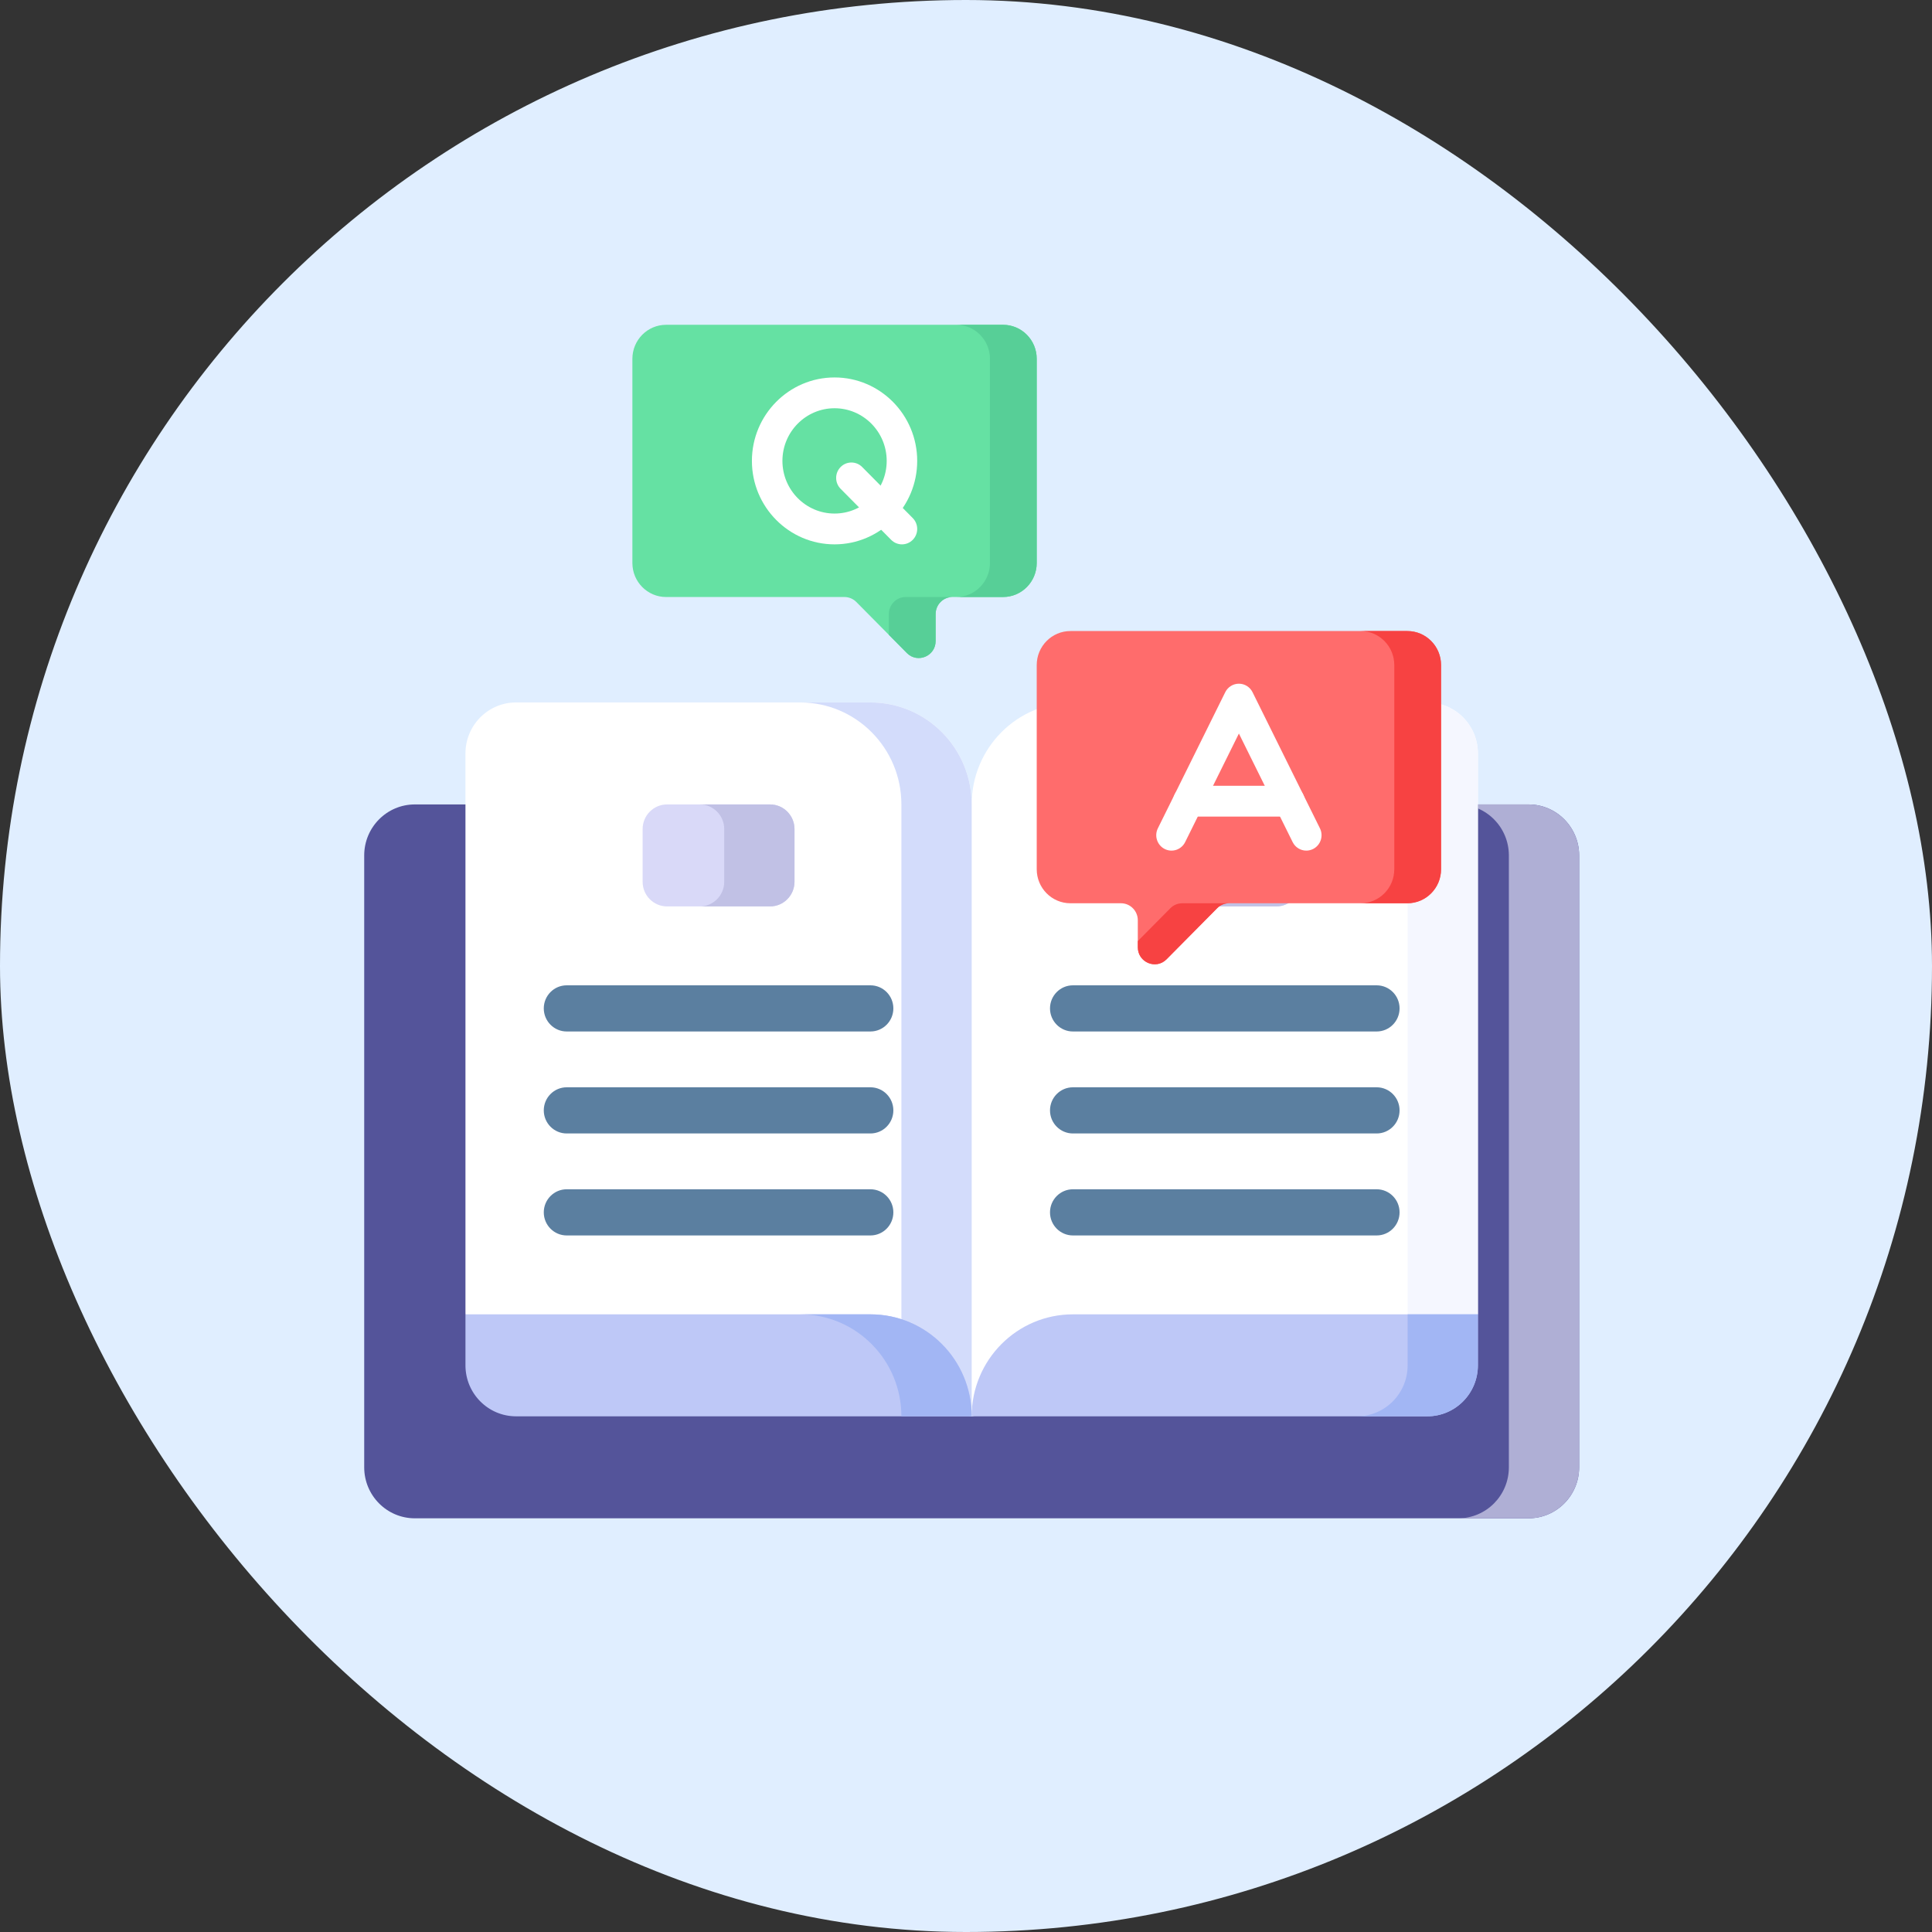 <?xml version="1.0" encoding="UTF-8"?>
<svg width="150px" height="150px" viewBox="0 0 150 150" version="1.1" xmlns="http://www.w3.org/2000/svg" xmlns:xlink="http://www.w3.org/1999/xlink">
    <rect x="0" y="0" width="150" height="150" fill="#333333" stroke="none"/>
    <!-- Generator: Sketch 57.1 (83088) - https://sketch.com -->
    <title>Group 19</title>
    <desc>Created with Sketch.</desc>
    <g id="mockup-fixed" stroke="none" stroke-width="1" fill="none" fill-rule="evenodd">
        <g id="Desktop-HD" transform="translate(-648, -1293)">
            <g id="Group-19" transform="translate(648, 1293)">
                <rect id="Rectangle-Copy-2" fill="#E0EEFF" x="0" y="0" width="150" height="150" rx="75"></rect>
                <g id="Group-2" transform="translate(28, 25)">
                    <g>
                        <g id="elearning" transform="translate(0, 28.786)" fill-rule="nonzero">
                            <g>
                                <path d="M4.207,8.67 C2.037,8.67 0.277,10.443 0.277,12.629 L0.277,60.136 C0.277,62.323 2.037,64.095 4.207,64.095 L90.674,64.095 C92.845,64.095 94.604,62.323 94.604,60.136 L94.604,12.629 C94.604,10.443 92.845,8.67 90.674,8.67 L4.207,8.67 Z" id="Path" fill="#54549A"></path>
                                <path d="M82.813,0.752 L55.301,0.752 C50.96,0.752 47.441,4.297 47.441,8.67 C47.441,4.297 43.922,0.752 39.58,0.752 L12.068,0.752 C9.897,0.752 8.138,2.525 8.138,4.711 L8.138,48.259 L47.441,56.177 L86.744,48.259 L86.744,4.711 C86.744,2.525 84.984,0.752 82.813,0.752 Z" id="Path" fill="#FFFFFF"></path>
                                <path d="M31.787,16.588 L23.792,16.588 C22.744,16.588 21.894,15.732 21.894,14.676 L21.894,10.582 C21.894,9.526 22.744,8.67 23.792,8.67 L31.787,8.67 C32.835,8.67 33.685,9.526 33.685,10.582 L33.685,14.676 C33.685,15.732 32.835,16.588 31.787,16.588 Z" id="Path" fill="#D9D9F8"></path>
                                <path d="M39.58,26.298 L15.998,26.298 C15.016,26.298 14.219,25.496 14.219,24.506 C14.219,23.516 15.016,22.714 15.998,22.714 L39.58,22.714 C40.563,22.714 41.36,23.516 41.36,24.506 C41.36,25.496 40.563,26.298 39.58,26.298 Z" id="Path" fill="#5B7FA0"></path>
                                <path d="M39.58,34.216 L15.998,34.216 C15.016,34.216 14.219,33.414 14.219,32.424 C14.219,31.434 15.016,30.631 15.998,30.631 L39.58,30.631 C40.563,30.631 41.36,31.434 41.36,32.424 C41.36,33.414 40.563,34.216 39.58,34.216 Z" id="Path" fill="#5B7FA0"></path>
                                <path d="M39.58,42.134 L15.998,42.134 C15.016,42.134 14.219,41.331 14.219,40.341 C14.219,39.352 15.016,38.549 15.998,38.549 L39.58,38.549 C40.563,38.549 41.36,39.352 41.36,40.341 C41.36,41.331 40.563,42.134 39.58,42.134 Z" id="Path" fill="#5B7FA0"></path>
                                <path d="M71.09,16.588 L63.095,16.588 C62.047,16.588 61.197,15.732 61.197,14.676 L61.197,10.582 C61.197,9.526 62.047,8.67 63.095,8.67 L71.09,8.67 C72.138,8.67 72.988,9.526 72.988,10.582 L72.988,14.676 C72.988,15.732 72.138,16.588 71.09,16.588 Z" id="Path" fill="#D9D9F8"></path>
                                <path d="M78.883,26.298 L55.301,26.298 C54.319,26.298 53.522,25.496 53.522,24.506 C53.522,23.516 54.319,22.714 55.301,22.714 L78.883,22.714 C79.866,22.714 80.662,23.516 80.662,24.506 C80.662,25.496 79.866,26.298 78.883,26.298 Z" id="Path" fill="#5B7FA0"></path>
                                <path d="M78.883,34.216 L55.301,34.216 C54.319,34.216 53.522,33.414 53.522,32.424 C53.522,31.434 54.319,30.631 55.301,30.631 L78.883,30.631 C79.866,30.631 80.662,31.434 80.662,32.424 C80.662,33.414 79.866,34.216 78.883,34.216 Z" id="Path" fill="#5B7FA0"></path>
                                <path d="M78.883,42.134 L55.301,42.134 C54.319,42.134 53.522,41.331 53.522,40.341 C53.522,39.352 54.319,38.549 55.301,38.549 L78.883,38.549 C79.866,38.549 80.662,39.352 80.662,40.341 C80.662,41.331 79.866,42.134 78.883,42.134 Z" id="Path" fill="#5B7FA0"></path>
                                <path d="M90.674,8.67 L85.217,8.67 C87.388,8.67 89.148,10.443 89.148,12.629 L89.148,60.136 C89.148,62.322 87.388,64.095 85.217,64.095 L90.674,64.095 C92.845,64.095 94.604,62.322 94.604,60.136 L94.604,12.629 C94.604,10.443 92.845,8.67 90.674,8.67 Z" id="Path" fill="#AFAFD5"></path>
                                <path d="M82.813,0.752 L77.357,0.752 C79.528,0.752 81.287,2.525 81.287,4.711 L81.287,49.359 L86.744,48.259 L86.744,4.711 C86.744,2.525 84.984,0.752 82.813,0.752 Z" id="Path" fill="#F5F7FF"></path>
                                <path d="M47.441,56.177 C47.441,51.804 50.96,48.259 55.301,48.259 L86.744,48.259 L86.744,52.218 C86.744,54.405 84.984,56.177 82.813,56.177 L47.441,56.177 Z" id="Path" fill="#BEC8F7"></path>
                                <path d="M81.287,48.259 L81.287,52.218 C81.287,54.405 79.527,56.177 77.357,56.177 L47.441,56.177 L82.813,56.177 C84.984,56.177 86.744,54.405 86.744,52.218 L86.744,48.259 L81.287,48.259 Z" id="Path" fill="#A2B6F4"></path>
                                <path d="M39.58,0.752 L34.123,0.752 C38.465,0.752 41.984,4.297 41.984,8.67 L41.984,55.078 L47.441,56.177 L47.441,8.67 C47.441,4.297 43.921,0.752 39.58,0.752 Z" id="Path" fill="#D3DCFB"></path>
                                <path d="M47.441,56.177 C47.441,51.804 43.921,48.259 39.58,48.259 L8.138,48.259 L8.138,52.218 C8.138,54.405 9.897,56.177 12.068,56.177 L47.441,56.177 Z" id="Path" fill="#BEC8F7"></path>
                                <path d="M41.984,56.177 L47.441,56.177 C47.441,51.804 43.922,48.259 39.58,48.259 L34.124,48.259 C38.465,48.259 41.984,51.804 41.984,56.177 Z" id="Path" fill="#A2B6F4"></path>
                                <g id="Group" transform="translate(26.267, 8.535)" fill="#C1C1E5">
                                    <path d="M44.823,0.135 L39.366,0.135 C40.414,0.135 41.264,0.991 41.264,2.047 L41.264,6.141 C41.264,7.197 40.414,8.053 39.366,8.053 L44.823,8.053 C45.871,8.053 46.721,7.197 46.721,6.141 L46.721,2.047 C46.721,0.991 45.871,0.135 44.823,0.135 L44.823,0.135 Z" id="Path"></path>
                                    <path d="M5.52,0.135 L0.063,0.135 C1.111,0.135 1.961,0.991 1.961,2.047 L1.961,6.141 C1.961,7.197 1.111,8.053 0.063,8.053 L5.52,8.053 C6.568,8.053 7.418,7.197 7.418,6.141 L7.418,2.047 C7.418,0.991 6.568,0.135 5.52,0.135 L5.52,0.135 Z" id="Path"></path>
                                </g>
                            </g>
                        </g>
                        <g id="qa" transform="translate(20.988, 0)">
                            <g>
                                <path d="M28.887,0.217 C30.332,0.217 31.503,1.4 31.503,2.859 L31.503,18.71 C31.503,20.169 30.332,21.352 28.887,21.352 L24.963,21.352 C24.241,21.352 23.655,21.943 23.655,22.673 L23.655,24.768 C23.655,25.945 22.246,26.534 21.422,25.702 L17.498,21.739 C17.253,21.491 16.92,21.352 16.573,21.352 L2.726,21.352 C1.282,21.352 0.11,20.169 0.11,18.71 L0.11,2.859 C0.11,1.4 1.282,0.217 2.726,0.217 L28.887,0.217 Z" id="Path" fill="#65E1A3" fill-rule="nonzero"></path>
                                <path d="M15.807,17.264 C12.269,17.264 9.39,14.357 9.39,10.784 C9.39,7.211 12.269,4.305 15.807,4.305 C19.345,4.305 22.223,7.211 22.223,10.784 C22.223,14.357 19.345,17.264 15.807,17.264 Z M15.807,6.696 C13.575,6.696 11.759,8.53 11.759,10.784 C11.759,13.038 13.575,14.872 15.807,14.872 C18.039,14.872 19.855,13.038 19.855,10.784 C19.855,8.53 18.039,6.696 15.807,6.696 Z" id="Shape" fill="#FFFFFF" fill-rule="nonzero"></path>
                                <path d="M21.039,17.264 C20.736,17.264 20.433,17.147 20.202,16.914 L16.277,12.951 C15.815,12.484 15.815,11.727 16.277,11.26 C16.74,10.792 17.49,10.792 17.952,11.26 L21.876,15.222 C22.339,15.69 22.339,16.447 21.876,16.914 C21.645,17.147 21.342,17.264 21.039,17.264 Z" id="Path" fill="#FFFFFF" fill-rule="nonzero"></path>
                                <path d="M34.119,23.994 C32.675,23.994 31.503,25.177 31.503,26.636 L31.503,42.487 C31.503,43.946 32.674,45.129 34.119,45.129 L38.043,45.129 C38.766,45.129 39.351,45.721 39.351,46.45 L39.351,48.545 C39.351,49.722 40.76,50.311 41.584,49.479 L45.509,45.516 C45.754,45.268 46.086,45.129 46.433,45.129 L60.28,45.129 C61.725,45.129 62.896,43.946 62.896,42.487 L62.896,26.636 C62.896,25.177 61.725,23.994 60.28,23.994 L34.119,23.994 Z" id="Path" fill="#FF6C6C" fill-rule="nonzero"></path>
                                <path d="M52.433,41.042 C51.998,41.042 51.58,40.799 51.373,40.38 L47.2,31.952 L43.027,40.38 C42.734,40.971 42.023,41.211 41.438,40.915 C40.853,40.62 40.615,39.901 40.908,39.31 L46.14,28.743 C46.341,28.338 46.751,28.082 47.2,28.082 C47.648,28.082 48.058,28.338 48.259,28.743 L53.491,39.31 C53.784,39.901 53.547,40.62 52.961,40.915 C52.792,41.001 52.611,41.042 52.433,41.042 L52.433,41.042 Z" id="Path" fill="#FFFFFF" fill-rule="nonzero"></path>
                                <path d="M51.124,38.399 L43.276,38.399 C42.621,38.399 42.091,37.864 42.091,37.203 C42.091,36.543 42.621,36.007 43.276,36.007 L51.124,36.007 C51.778,36.007 52.308,36.543 52.308,37.203 C52.308,37.864 51.778,38.399 51.124,38.399 Z" id="Path" fill="#FFFFFF" fill-rule="nonzero"></path>
                                <g id="Group" transform="translate(39.32, 23.914)" fill="#F74242" fill-rule="nonzero">
                                    <path d="M2.557,21.602 L0.032,24.152 L0.032,24.631 C0.032,25.808 1.44,26.397 2.265,25.565 L6.189,21.602 C6.434,21.354 6.767,21.215 7.114,21.215 L3.481,21.215 C3.135,21.215 2.802,21.354 2.557,21.602 L2.557,21.602 Z" id="Path"></path>
                                    <path d="M20.96,0.08 L17.328,0.08 C18.773,0.08 19.944,1.263 19.944,2.722 L19.944,18.573 C19.944,20.032 18.773,21.215 17.328,21.215 L20.96,21.215 C22.405,21.215 23.576,20.032 23.576,18.573 L23.576,2.722 C23.576,1.263 22.405,0.08 20.96,0.08 Z" id="Path"></path>
                                </g>
                                <g id="Group" transform="translate(19.897, 0.153)" fill="#57CF97" fill-rule="nonzero">
                                    <path d="M0.126,22.52 L0.126,24.136 L1.525,25.549 C2.349,26.381 3.758,25.792 3.758,24.615 L3.758,22.52 C3.758,21.79 4.344,21.199 5.066,21.199 L1.434,21.199 C0.712,21.199 0.126,21.79 0.126,22.52 L0.126,22.52 Z" id="Path"></path>
                                    <path d="M8.99,0.064 L5.358,0.064 C6.803,0.064 7.974,1.247 7.974,2.706 L7.974,18.557 C7.974,20.016 6.803,21.199 5.358,21.199 L8.99,21.199 C10.435,21.199 11.606,20.016 11.606,18.557 L11.606,2.706 C11.606,1.247 10.435,0.064 8.99,0.064 Z" id="Path"></path>
                                </g>
                            </g>
                        </g>
                    </g>
                </g>
            </g>
        </g>
    </g>
</svg>
